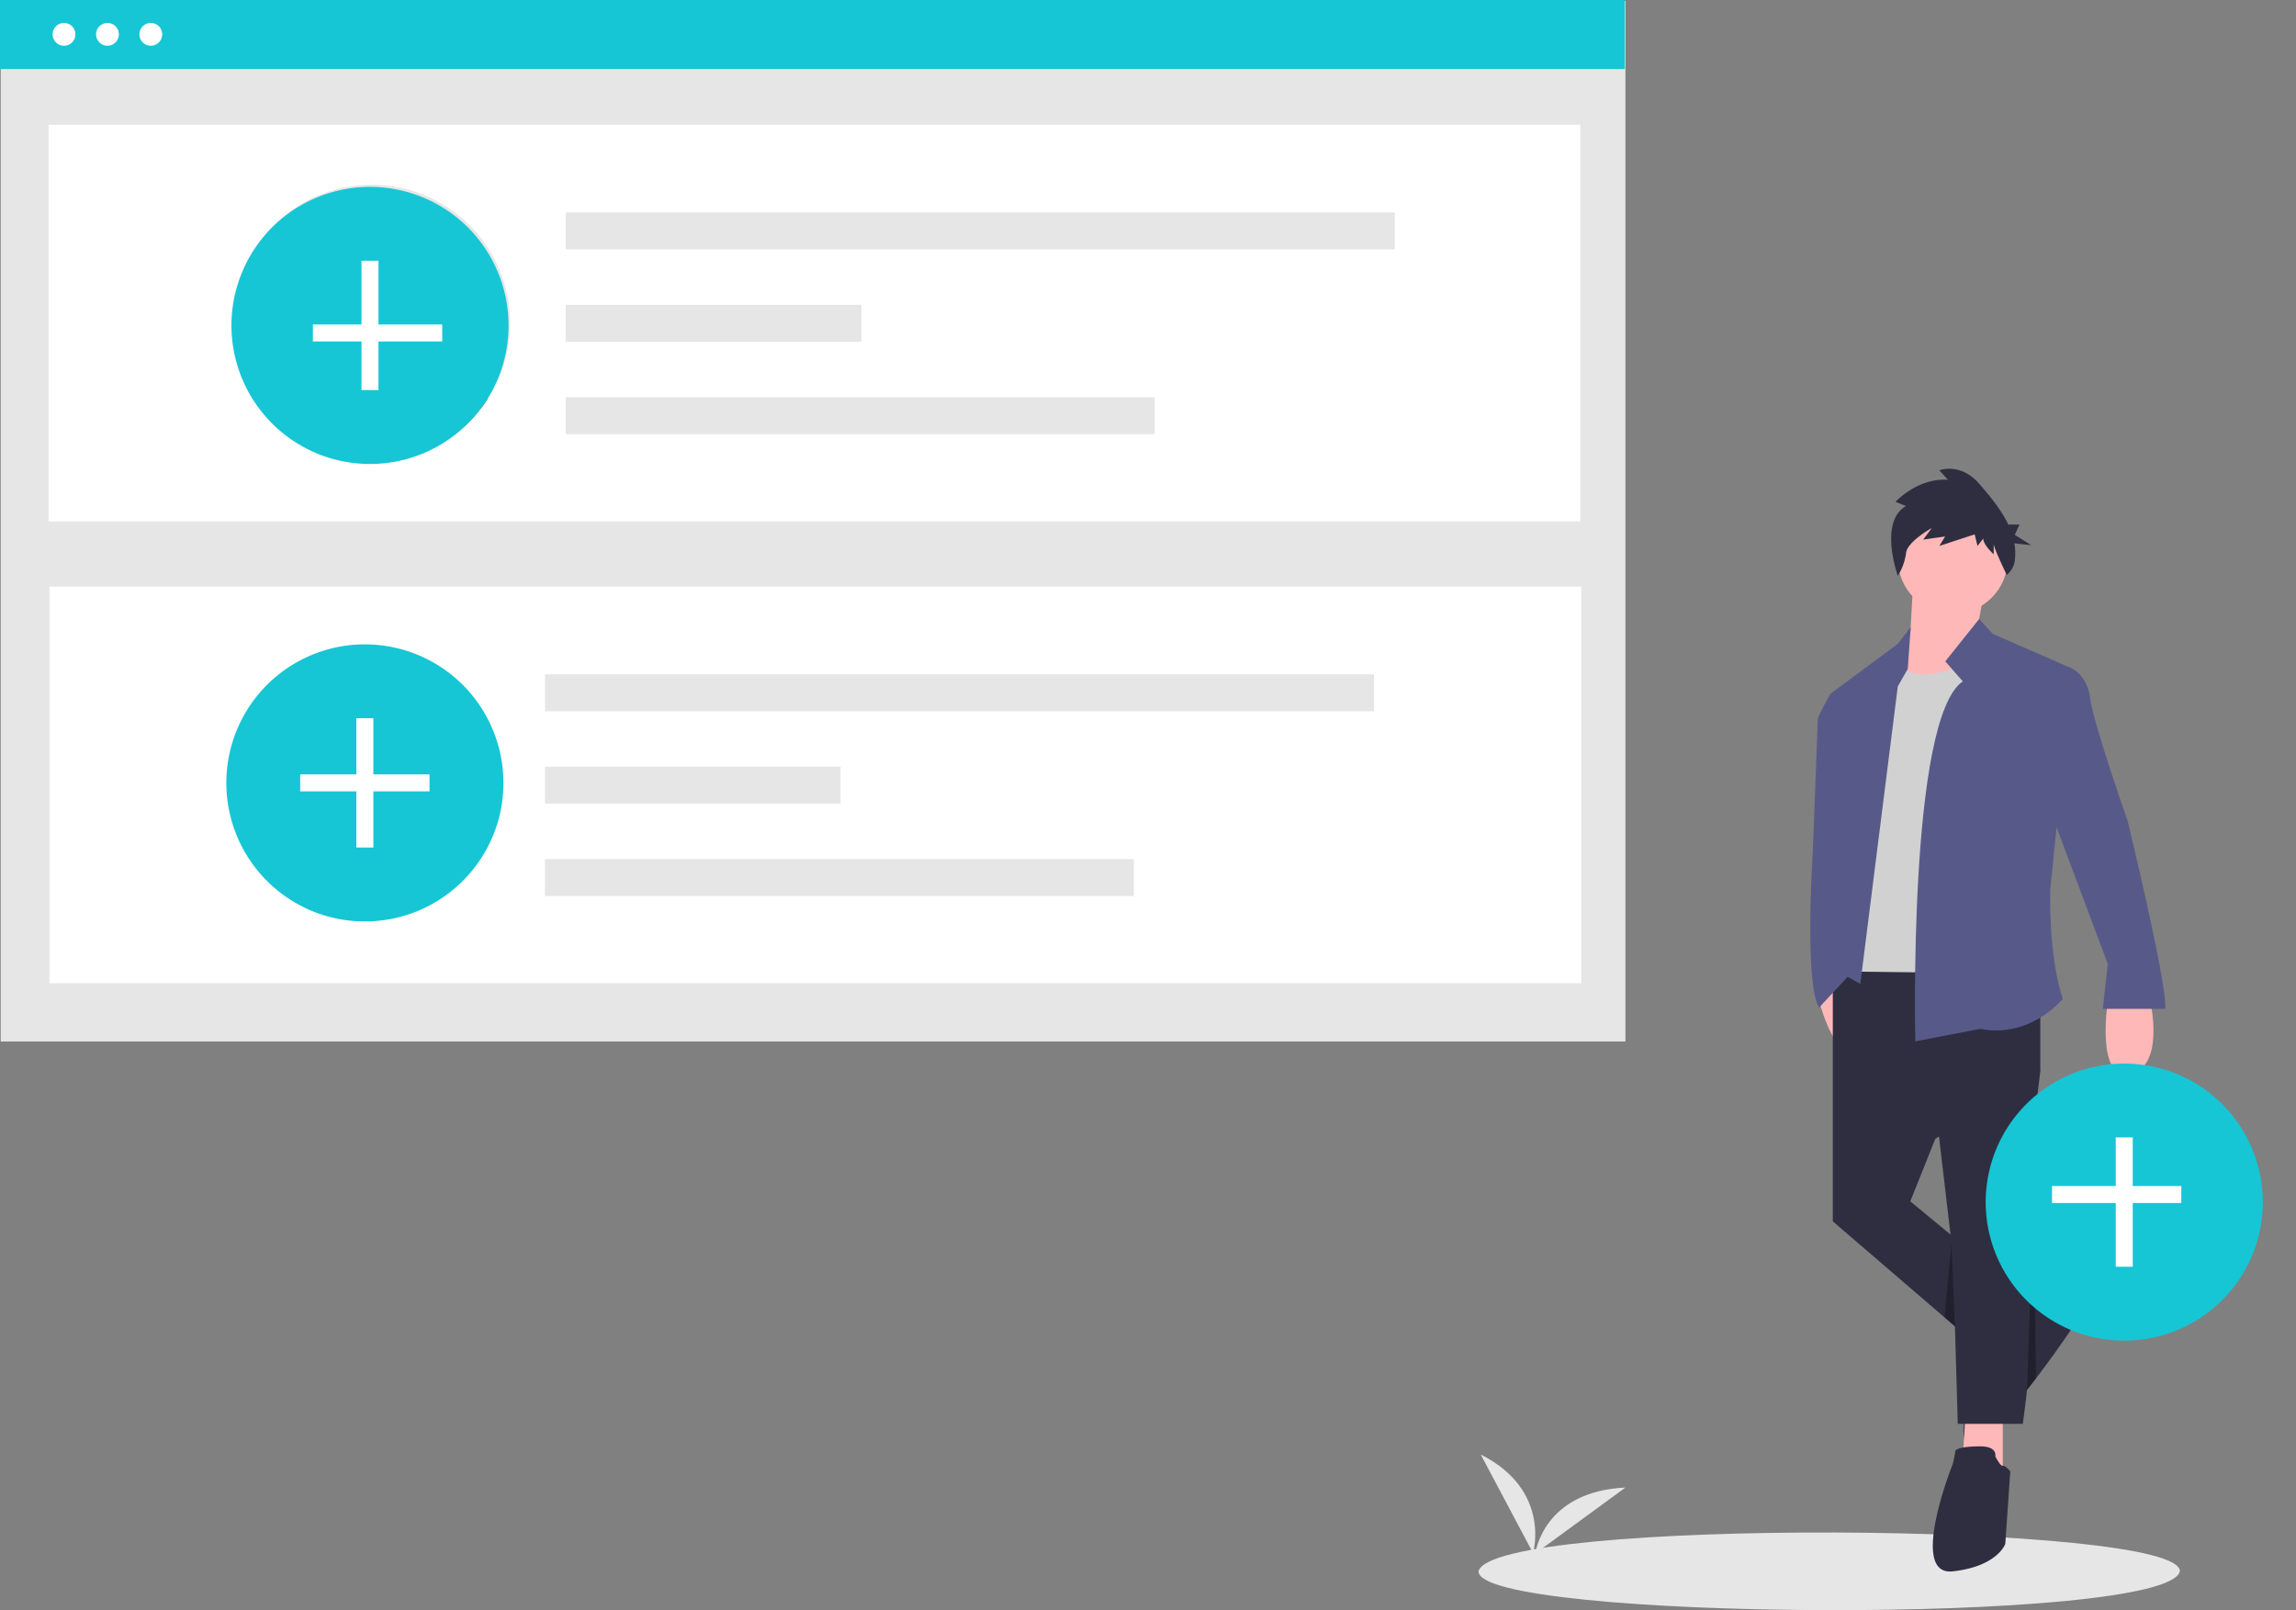 <svg xmlns="http://www.w3.org/2000/svg" width="898.235" height="629.902"><rect width="100%" height="100%" fill="#808080" stroke="none"/><rect id="backgroundrect" width="100%" height="100%" x="0" y="0" fill="none" stroke="none"/>
  
<g class="currentLayer" style=""><title>Layer 1</title>
    <path id="Path_941" data-name="Path 941" d="M599.755,607.573 s7.3,-24.57 -20.468,-38.559 z" fill="#e6e6e6" class=""/>
    <path id="Path_942" data-name="Path 942" d="M600.666,607.704 s2.895,-24.249 35.237,-25.769 z" fill="#e6e6e6" class=""/>
    <path id="Path_943" data-name="Path 943" d="M852.813,614.712 c-5.136,21.131 -274.791,19.357 -274.383,0 C583.566,593.581 853.221,595.355 852.813,614.712 z" fill="#e6e6e6" class=""/>
    <ellipse id="Ellipse_182" data-name="Ellipse 182" cx="93.108" cy="55.964" rx="4.354" ry="4.354" fill="#fff" class=""/>
    <ellipse id="Ellipse_183" data-name="Ellipse 183" cx="109.633" cy="55.964" rx="4.354" ry="4.354" fill="#fff" class=""/>
    <ellipse id="Ellipse_184" data-name="Ellipse 184" cx="126.158" cy="55.964" rx="4.354" ry="4.354" fill="#fff" class=""/>
    <rect id="Rectangle_266" data-name="Rectangle 266" width="552.899" height="3.073" fill="#fff" y="66.193" x="82.529" class=""/>
    <path id="Path_953" data-name="Path 953" d="M795.272,507.155 s-3.2,-10.845 2.014,-7.307 s20.391,8.851 14.923,17.36 s-38.195,55.542 -43.487,46.222 c-2.938,-5.174 7.3,-49.061 7.3,-49.061 s7.283,-1.683 8.326,0 S795.272,507.155 795.272,507.155 z" fill="#2f2e41" class=""/>
    <path id="Path_954" data-name="Path 954" d="M748.318,230.369 l-0.978,17.6 L734.626,273.397 l42.054,-1.956 l-2.934,-26.406 l1.956,-10.758 z" fill="#ffb8b8" class=""/>
    <path id="Path_955" data-name="Path 955" d="M743.429,260.683 s6.846,7.824 24.45,-0.978 l13.692,66.5 l1.956,59.658 l-58.68,-1.956 l0.978,-60.636 z" fill="#d1d1d1" class=""/>
    <path id="Path_956" data-name="Path 956" d="M710.626,387.289 s6.318,31.039 18.13,23.519 s-2.546,-29.311 -2.546,-29.311 z" fill="#ffb8b8" class=""/>
    <path id="Path_957" data-name="Path 957" d="M768.856,554.087 l-0.978,16.626 l15.648,4.89 V553.109 z" fill="#ffb8b8" class=""/>
    <path id="Path_958" data-name="Path 958" d="M717.023,380.003 v97.8 l55.746,47.923 l13.691,-23.473 l-39.12,-32.273 l9.78,-24.45 l41.076,-26.407 V380.981 z" fill="#2f2e41" class=""/>
    <path id="Path_959" data-name="Path 959" d="M758.098,440.638 l5.868,49.878 l1.956,66.5 H791.35 s8.8,-58.68 -0.978,-73.35 L798.196,419.127 l-7.824,-25.428 z" fill="#2f2e41" class=""/>
    <path id="Path_960" data-name="Path 960" d="M780.593,569.735 s0.978,-3.912 -5.868,-3.912 s-9.78,0.978 -9.78,1.956 a42.365,42.365 0 0 1 -0.978,4.89 s-17.6,44.01 0,42.054 S784.505,603.967 784.505,603.967 l1.956,-28.362 s-1.956,-2.395 -2.934,-2.175 S780.593,569.735 780.593,569.735 z" fill="#2f2e41" class=""/>
    <circle id="Ellipse_187" data-name="Ellipse 187" cx="763.967" cy="218.633" r="21.516" fill="#ffb8b8" class=""/>
    <path id="Path_961" data-name="Path 961" d="M767.879,266.555 l-6.846,-7.824 L774.269,242.165 l5.346,5.8 l31.3,13.692 l-8.8,86.064 s-0.978,25.428 4.89,43.032 c0,0 -12.714,15.648 -32.274,11.736 l-25.428,4.89 S746.363,281.225 767.879,266.555 z" fill="#575a89" class=""/>
    <path id="Path_962" data-name="Path 962" d="M746.363,261.665 l1.124,-16.3 l-5.035,6.519 l-26.406,19.56 l2.934,108.558 l8.8,4.891 L742.451,268.516 z" fill="#575a89" class=""/>
    <path id="Path_963" data-name="Path 963" d="M722.891,270.467 l-6.846,0.978 s-4.89,8.8 -4.89,9.78 s-1.956,51.834 -1.956,51.834 s-3.423,51.345 2.445,61.125 l17.314,-18.628 l-6.067,-17.069 z" fill="#575a89" class=""/>
    <path id="Path_964" data-name="Path 964" d="M763.452,486.139 l1.349,32.736 l-4.067,-3.5 z" opacity="0.3" class=""/>
    <path id="Path_965" data-name="Path 965" d="M795.966,499.199 l-1.427,0.707 l-1.53,43.855 l3.535,-4.55 z" opacity="0.3" class=""/>
    <path id="Path_967" data-name="Path 967" d="M824.603,391.739 s-4.89,31.3 8.8,28.362 s7.824,-28.362 7.824,-28.362 z" fill="#ffb8b8" class=""/>
    <path id="Path_968" data-name="Path 968" d="M802.108,261.665 h8.8 s5.868,2.934 6.846,11.736 s14.67,47.922 14.67,47.922 s15.648,64.548 14.67,73.35 h-24.45 l1.956,-17.6 l-26.406,-70.416 z" fill="#575a89" class=""/>
    <path id="Path_978" data-name="Path 978" d="M745.665,197.964 l-4.1,-1.642 s8.576,-9.442 20.508,-8.621 l-3.356,-3.695 s8.2,-3.284 15.661,5.337 c3.92,4.532 8.456,9.859 11.284,15.859 h4.393 l-1.833,4.037 l6.417,4.037 l-6.586,-0.725 a22.557,22.557 0 0 1 0.179,6.7 a8.664,8.664 0 0 1 -3.172,5.667 h0 s-5.087,-10.529 -5.087,-12.171 v4.105 s-4.1,-3.695 -4.1,-6.158 l-2.237,2.874 l-1.119,-4.516 l-13.8,4.516 l2.237,-3.695 l-8.576,1.232 l3.356,-4.516 s-9.695,5.337 -10.068,9.852 a21.681,21.681 0 0 1 -3.211,8.795 S734.851,204.122 745.665,197.964 z" fill="#2f2e41" class=""/>
    <rect id="Rectangle_246" data-name="Rectangle 246" width="635.631" height="407.086" fill="#e6e6e6" y="0.36" x="0.271" class=""/>
    <rect id="Rectangle_264" data-name="Rectangle 264" width="635.631" height="27.004" fill="#16c6d5" y="0" x="0" class=""/>
    <rect id="Rectangle_247" data-name="Rectangle 247" width="599.28" height="155.185" fill="#fff" y="48.785" x="18.972" class=""/>
    <rect id="Rectangle_259" data-name="Rectangle 259" width="599.28" height="155.185" fill="#fff" y="229.471" x="19.351" class=""/>
    <g id="Group_31" data-name="Group 31" class="">
      <rect id="Rectangle_250" data-name="Rectangle 250" width="324.331" height="14.455" fill="#e6e6e6" y="83.115" x="221.34"/>
      <rect id="Rectangle_251" data-name="Rectangle 251" width="115.639" height="14.455" fill="#e6e6e6" y="119.252" x="221.34"/>
      <rect id="Rectangle_252" data-name="Rectangle 252" width="230.375" height="14.455" fill="#e6e6e6" y="155.389" x="221.34"/>
    </g>
    <g id="Group_30" data-name="Group 30" class="">
      <path id="Path_944" data-name="Path 944" d="M199.582,126.449 a53.871,53.871 0 0 1 -8.807,29.607 a52.67,52.67 0 0 1 -3.962,5.321 a54.386,54.386 0 0 1 -11.609,10.315 q-1.771,1.174 -3.642,2.2 a53.7,53.7 0 0 1 -21.042,6.48 c-1.679,0.164 -3.386,0.242 -5.108,0.242 a53.954,53.954 0 0 1 -13.978,-1.828 a51.9,51.9 0 0 1 -7.562,-2.625 q-1.878,-0.811 -3.671,-1.764 a53.355,53.355 0 0 1 -8.159,-5.285 q-1.782,-1.387 -3.436,-2.924 a54.167,54.167 0 1 1 90.975,-39.736 z" fill="#e6e6e6"/>
      <path id="Path_945" data-name="Path 945" d="M132.285,131.342 s4.931,13.7 1.1,21.368 s6.027,16.437 6.027,16.437 s25.752,-13.15 22.464,-19.725 s-8.766,-15.341 -7.671,-20.82 z" fill="#ffb8b8"/>
      <ellipse id="Ellipse_185" data-name="Ellipse 185" cx="141.874" cy="119.014" rx="17.533" ry="17.533" fill="#ffb8b8"/>
      <path id="Path_946" data-name="Path 946" d="M131.434,178.783 a51.9,51.9 0 0 1 -7.562,-2.625 l0.47,-13.31 l4.93,-10.962 a22.923,22.923 0 0 0 3.543,2.283 c0.3,0.164 0.6,0.32 0.932,0.477 c4.624,2.234 12.178,4.2 19.5,-1.28 a27.88,27.88 0 0 0 6.737,-7.583 l13.672,7.747 l0.718,8.394 l0.832,9.767 q-1.771,1.174 -3.642,2.2 a53.7,53.7 0 0 1 -21.042,6.48 c-1.679,0.164 -3.386,0.242 -5.108,0.242 A53.95,53.95 0 0 1 131.434,178.783 z" fill="#575a89"/>
      <path id="Path_947" data-name="Path 947" d="M134.799,143.685 v0.021 l-0.69,7.156 l-0.363,3.784 l-0.533,5.627 l-1.778,18.51 a51.9,51.9 0 0 1 -7.562,-2.625 q-1.878,-0.811 -3.671,-1.764 a53.356,53.356 0 0 1 -8.159,-5.285 l-1.949,-9 l0.149,-0.1 z" fill="#575a89"/>
      <path id="Path_948" data-name="Path 948" d="M171.561,173.889 a53.7,53.7 0 0 1 -21.042,6.48 c0.4,-6.658 0.982,-13.089 1.643,-18.815 c0.341,-2.938 0.7,-5.684 1.081,-8.188 c1.188,-8.045 2.468,-13.509 3.386,-14.248 l6.061,4 l24.656,8.764 l-0.534,9.49 a54.387,54.387 0 0 1 -11.609,10.315 Q173.432,172.865 171.561,173.889 z" fill="#575a89"/>
      <path id="Path_949" data-name="Path 949" d="M112.042,169.109 q-1.782,-1.387 -3.436,-2.924 l0.939,-6.075 l0.7,-0.1 l3.137,-0.448 l6.822,14.832 a53.351,53.351 0 0 1 -8.159,-5.285 z" fill="#575a89"/>
      <path id="Path_950" data-name="Path 950" d="M190.776,156.055 a52.666,52.666 0 0 1 -3.962,5.321 a54.386,54.386 0 0 1 -11.609,10.315 q-1.771,1.174 -3.642,2.2 l-0.647,-2.824 l3.457,-9.141 l4.211,-11.133 l8.764,1.1 A51.321,51.321 0 0 1 190.776,156.055 z" fill="#575a89"/>
      <path id="Path_951" data-name="Path 951" d="M158.593,103.157 A20.483,20.483 0 0 0 146.944,94.25 l-3.562,2.85 l1.385,-3.324 a18.855,18.855 0 0 0 -3.521,-0.2 l-3.205,4.121 l1.327,-3.98 a20.287,20.287 0 0 0 -13.995,8.325 c-4.079,5.882 -4.768,14.062 -0.755,19.99 c1.1,-3.385 2.438,-6.561 3.54,-9.946 a10.017,10.017 0 0 0 2.61,0.013 l1.34,-3.127 l0.374,2.994 c4.153,-0.362 10.314,-1.156 14.251,-1.884 l-0.383,-2.3 l2.291,1.909 c1.206,-0.278 1.923,-0.53 1.863,-0.722 c2.928,4.721 5.83,7.736 8.758,12.457 C160.371,114.77 162.333,109.232 158.593,103.157 z" fill="#2f2e41"/>
      <ellipse id="Ellipse_186" data-name="Ellipse 186" cx="157.622" cy="118.464" rx="1.187" ry="2.374" fill="#ffb8b8"/>
    </g>
    
    
    <g id="Group_33" data-name="Group 33" class="">
      <rect id="Rectangle_250-2" data-name="Rectangle 250" width="324.331" height="14.455" fill="#e6e6e6" y="263.801" x="213.209"/>
      <rect id="Rectangle_251-2" data-name="Rectangle 251" width="115.639" height="14.455" fill="#e6e6e6" y="299.938" x="213.209"/>
      <rect id="Rectangle_252-2" data-name="Rectangle 252" width="230.375" height="14.455" fill="#e6e6e6" y="336.075" x="213.209"/>
    </g>
    
    <circle id="Ellipse_194" data-name="Ellipse 194" cx="42.039" cy="13.433" r="4.467" fill="#fff" class=""/>
    <circle id="Ellipse_195" data-name="Ellipse 195" cx="58.995" cy="13.433" r="4.467" fill="#fff" class=""/>
    <circle id="Ellipse_246" data-name="Ellipse 246" cx="25.039" cy="13.433" r="4.467" fill="#fff" class=""/>
  <g class="" id="svg_4"><path id="Path_952" data-name="Path 952" d="M196.947,306.269 a53.91,53.91 0 0 1 -8.813,29.627 a52.691,52.691 0 0 1 -3.965,5.325 a54.426,54.426 0 0 1 -11.617,10.322 q-1.773,1.175 -3.645,2.2 a53.739,53.739 0 0 1 -21.057,6.485 c-1.68,0.164 -3.388,0.242 -5.111,0.242 a53.986,53.986 0 0 1 -13.988,-1.829 a51.937,51.937 0 0 1 -7.567,-2.627 q-1.879,-0.812 -3.673,-1.765 a53.393,53.393 0 0 1 -8.165,-5.289 q-1.783,-1.388 -3.438,-2.926 a54.2,54.2 0 1 1 91.039,-39.764 z" fill="#16c6d5" class=""/><g id="Group_32" data-name="Group 32" class="">
      <rect id="Rectangle_273" data-name="Rectangle 273" width="6.645" height="50.592" fill="#fff" y="280.966" x="139.42"/>
      <rect id="Rectangle_274" data-name="Rectangle 274" width="6.645" height="50.592" transform="rotate(90 168.038,302.94) " fill="#fff" y="302.94" x="168.038"/>
    </g></g><g class="" id="svg_1"><path id="svg_2" data-name="Path 952" d="M198.947,127.306 a53.91,53.91 0 0 1 -8.813,29.627 a52.691,52.691 0 0 1 -3.965,5.325 a54.426,54.426 0 0 1 -11.617,10.322 q-1.773,1.175 -3.645,2.2 a53.739,53.739 0 0 1 -21.057,6.485 c-1.68,0.164 -3.388,0.242 -5.111,0.242 a53.986,53.986 0 0 1 -13.988,-1.829 a51.937,51.937 0 0 1 -7.567,-2.627 q-1.879,-0.812 -3.673,-1.765 a53.393,53.393 0 0 1 -8.165,-5.289 q-1.783,-1.388 -3.438,-2.926 a54.2,54.2 0 1 1 91.039,-39.764 z" fill="#16c6d5" class=""/><g id="svg_3" data-name="Group 32" class="">
      <rect id="Rectangle_273" data-name="Rectangle 273" width="6.645" height="50.592" fill="#fff" y="102.003" x="141.42"/>
      <rect id="Rectangle_274" data-name="Rectangle 274" width="6.645" height="50.592" transform="rotate(90 170.038,126.94) " fill="#fff" y="123.977" x="170.038"/>
    </g></g><g class="" id="svg_5"><path id="svg_6" data-name="Path 952" d="M885.243,470.269 a53.91,53.91 0 0 1 -8.813,29.627 a52.691,52.691 0 0 1 -3.965,5.325 a54.426,54.426 0 0 1 -11.617,10.322 q-1.773,1.175 -3.645,2.2 a53.739,53.739 0 0 1 -21.057,6.485 c-1.68,0.164 -3.388,0.242 -5.111,0.242 a53.986,53.986 0 0 1 -13.988,-1.829 a51.937,51.937 0 0 1 -7.567,-2.627 q-1.879,-0.812 -3.673,-1.765 a53.393,53.393 0 0 1 -8.165,-5.289 q-1.783,-1.388 -3.438,-2.926 a54.2,54.2 0 1 1 91.039,-39.764 z" fill="#16c6d5" class=""/><g id="svg_7" data-name="Group 32" class="">
      <rect id="Rectangle_273" data-name="Rectangle 273" width="6.645" height="50.592" fill="#fff" y="444.966" x="827.716" transform=""/>
      <rect id="Rectangle_274" data-name="Rectangle 274" width="6.645" height="50.592" transform="rotate(90 856.334,463.977) " fill="#fff" y="466.94" x="856.334"/>
    </g></g></g></svg>